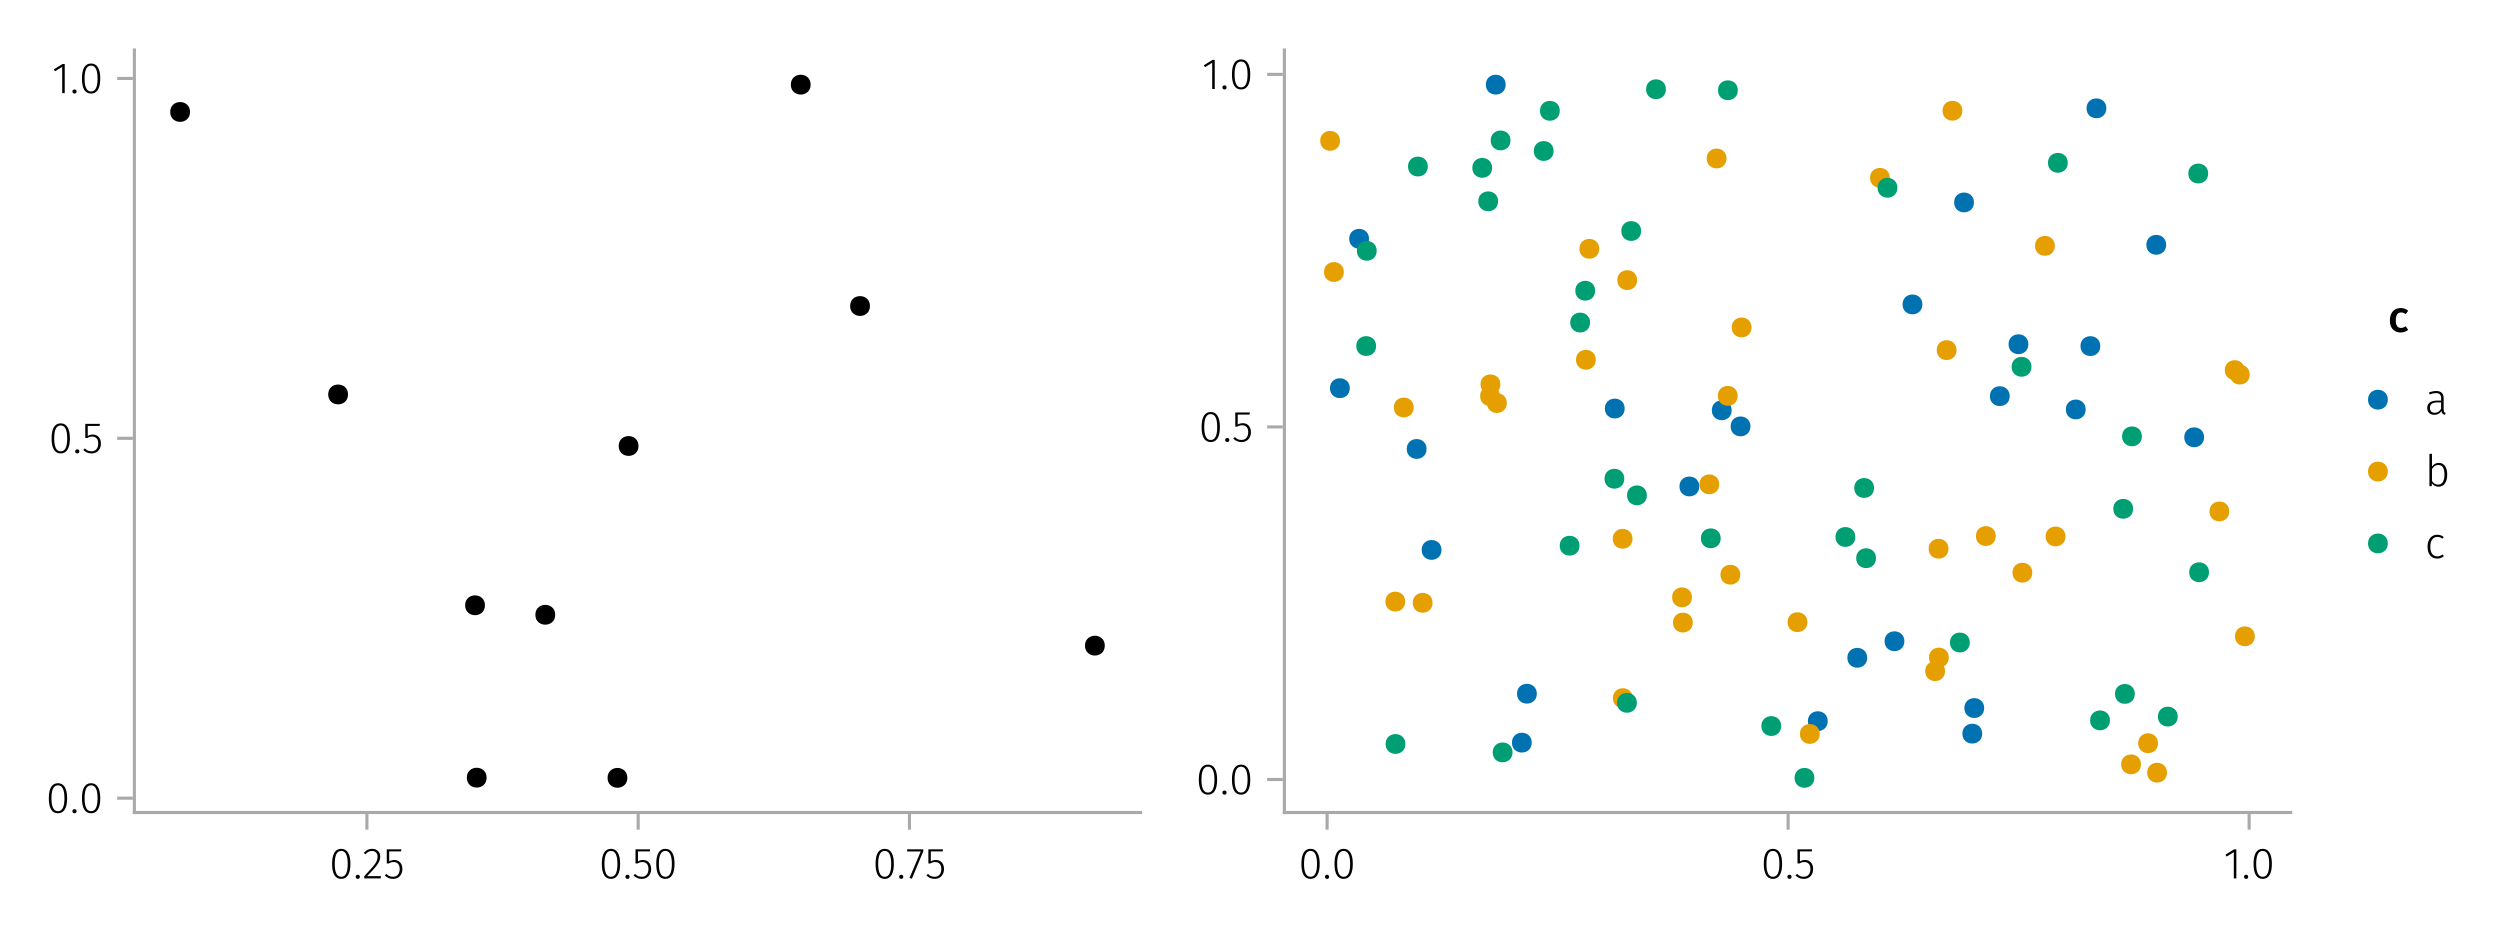 <?xml version="1.0" encoding="UTF-8"?>
<svg xmlns="http://www.w3.org/2000/svg" xmlns:xlink="http://www.w3.org/1999/xlink" width="800" height="300" viewBox="0 0 800 300">
<defs>
<g>
<g id="glyph-0-0-596a6dcf">
<path d="M 3.844 -9.469 C 4.812 -9.469 5.539 -9.055 6.031 -8.234 C 6.531 -7.422 6.781 -6.223 6.781 -4.641 C 6.781 -3.078 6.531 -1.883 6.031 -1.062 C 5.531 -0.25 4.801 0.156 3.844 0.156 C 2.883 0.156 2.156 -0.25 1.656 -1.062 C 1.164 -1.883 0.922 -3.082 0.922 -4.656 C 0.922 -6.238 1.164 -7.438 1.656 -8.25 C 2.156 -9.062 2.883 -9.469 3.844 -9.469 Z M 3.844 -8.797 C 2.457 -8.797 1.766 -7.414 1.766 -4.656 C 1.766 -1.895 2.457 -0.516 3.844 -0.516 C 4.531 -0.516 5.047 -0.848 5.391 -1.516 C 5.742 -2.191 5.922 -3.234 5.922 -4.641 C 5.922 -6.055 5.742 -7.102 5.391 -7.781 C 5.047 -8.457 4.531 -8.797 3.844 -8.797 Z M 3.844 -8.797 "/>
</g>
<g id="glyph-0-1-596a6dcf">
<path d="M 5.672 -8.641 L 1.891 -8.641 L 1.891 -5.453 C 2.398 -5.742 2.93 -5.891 3.484 -5.891 C 4.285 -5.891 4.922 -5.629 5.391 -5.109 C 5.867 -4.598 6.109 -3.895 6.109 -3 C 6.109 -2.395 5.984 -1.848 5.734 -1.359 C 5.484 -0.879 5.129 -0.504 4.672 -0.234 C 4.223 0.023 3.703 0.156 3.109 0.156 C 2.066 0.156 1.188 -0.219 0.469 -0.969 L 0.984 -1.453 C 1.273 -1.141 1.586 -0.906 1.922 -0.75 C 2.266 -0.602 2.66 -0.531 3.109 -0.531 C 3.773 -0.531 4.297 -0.75 4.672 -1.188 C 5.055 -1.633 5.25 -2.242 5.25 -3.016 C 5.25 -3.754 5.07 -4.305 4.719 -4.672 C 4.375 -5.047 3.898 -5.234 3.297 -5.234 C 3.004 -5.234 2.742 -5.195 2.516 -5.125 C 2.285 -5.062 2.031 -4.945 1.75 -4.781 L 1.109 -4.781 L 1.109 -9.312 L 5.797 -9.312 Z M 5.672 -8.641 "/>
</g>
<g id="glyph-1-0-596a6dcf">
<path d="M 1.438 -1.172 C 1.633 -1.172 1.797 -1.109 1.922 -0.984 C 2.047 -0.859 2.109 -0.703 2.109 -0.516 C 2.109 -0.316 2.047 -0.156 1.922 -0.031 C 1.797 0.094 1.633 0.156 1.438 0.156 C 1.25 0.156 1.086 0.094 0.953 -0.031 C 0.828 -0.164 0.766 -0.328 0.766 -0.516 C 0.766 -0.703 0.828 -0.859 0.953 -0.984 C 1.086 -1.109 1.25 -1.172 1.438 -1.172 Z M 1.438 -1.172 "/>
</g>
<g id="glyph-1-1-596a6dcf">
<path d="M 5.672 -8.641 L 1.891 -8.641 L 1.891 -5.453 C 2.398 -5.742 2.93 -5.891 3.484 -5.891 C 4.285 -5.891 4.922 -5.629 5.391 -5.109 C 5.867 -4.598 6.109 -3.895 6.109 -3 C 6.109 -2.395 5.984 -1.848 5.734 -1.359 C 5.484 -0.879 5.129 -0.504 4.672 -0.234 C 4.223 0.023 3.703 0.156 3.109 0.156 C 2.066 0.156 1.188 -0.219 0.469 -0.969 L 0.984 -1.453 C 1.273 -1.141 1.586 -0.906 1.922 -0.75 C 2.266 -0.602 2.66 -0.531 3.109 -0.531 C 3.773 -0.531 4.297 -0.75 4.672 -1.188 C 5.055 -1.633 5.25 -2.242 5.25 -3.016 C 5.25 -3.754 5.07 -4.305 4.719 -4.672 C 4.375 -5.047 3.898 -5.234 3.297 -5.234 C 3.004 -5.234 2.742 -5.195 2.516 -5.125 C 2.285 -5.062 2.031 -4.945 1.75 -4.781 L 1.109 -4.781 L 1.109 -9.312 L 5.797 -9.312 Z M 5.672 -8.641 "/>
</g>
<g id="glyph-2-0-596a6dcf">
<path d="M 3.156 -9.469 C 3.938 -9.469 4.555 -9.238 5.016 -8.781 C 5.484 -8.32 5.719 -7.734 5.719 -7.016 C 5.719 -6.41 5.586 -5.844 5.328 -5.312 C 5.078 -4.781 4.68 -4.195 4.141 -3.562 C 3.609 -2.926 2.742 -1.977 1.547 -0.719 L 5.969 -0.719 L 5.859 0 L 0.609 0 L 0.609 -0.688 C 1.879 -2.051 2.789 -3.062 3.344 -3.719 C 3.906 -4.375 4.301 -4.941 4.531 -5.422 C 4.758 -5.898 4.875 -6.414 4.875 -6.969 C 4.875 -7.52 4.711 -7.957 4.391 -8.281 C 4.066 -8.613 3.641 -8.781 3.109 -8.781 C 2.68 -8.781 2.301 -8.691 1.969 -8.516 C 1.633 -8.336 1.316 -8.07 1.016 -7.719 L 0.469 -8.141 C 0.832 -8.586 1.234 -8.922 1.672 -9.141 C 2.109 -9.359 2.602 -9.469 3.156 -9.469 Z M 3.156 -9.469 "/>
</g>
<g id="glyph-2-1-596a6dcf">
<path d="M 3.844 -9.469 C 4.812 -9.469 5.539 -9.055 6.031 -8.234 C 6.531 -7.422 6.781 -6.223 6.781 -4.641 C 6.781 -3.078 6.531 -1.883 6.031 -1.062 C 5.531 -0.25 4.801 0.156 3.844 0.156 C 2.883 0.156 2.156 -0.25 1.656 -1.062 C 1.164 -1.883 0.922 -3.082 0.922 -4.656 C 0.922 -6.238 1.164 -7.438 1.656 -8.25 C 2.156 -9.062 2.883 -9.469 3.844 -9.469 Z M 3.844 -8.797 C 2.457 -8.797 1.766 -7.414 1.766 -4.656 C 1.766 -1.895 2.457 -0.516 3.844 -0.516 C 4.531 -0.516 5.047 -0.848 5.391 -1.516 C 5.742 -2.191 5.922 -3.234 5.922 -4.641 C 5.922 -6.055 5.742 -7.102 5.391 -7.781 C 5.047 -8.457 4.531 -8.797 3.844 -8.797 Z M 3.844 -8.797 "/>
</g>
<g id="glyph-2-2-596a6dcf">
<path d="M 1.438 -1.172 C 1.633 -1.172 1.797 -1.109 1.922 -0.984 C 2.047 -0.859 2.109 -0.703 2.109 -0.516 C 2.109 -0.316 2.047 -0.156 1.922 -0.031 C 1.797 0.094 1.633 0.156 1.438 0.156 C 1.25 0.156 1.086 0.094 0.953 -0.031 C 0.828 -0.164 0.766 -0.328 0.766 -0.516 C 0.766 -0.703 0.828 -0.859 0.953 -0.984 C 1.086 -1.109 1.25 -1.172 1.438 -1.172 Z M 1.438 -1.172 "/>
</g>
<g id="glyph-3-0-596a6dcf">
<path d="M 3.844 -9.469 C 4.812 -9.469 5.539 -9.055 6.031 -8.234 C 6.531 -7.422 6.781 -6.223 6.781 -4.641 C 6.781 -3.078 6.531 -1.883 6.031 -1.062 C 5.531 -0.25 4.801 0.156 3.844 0.156 C 2.883 0.156 2.156 -0.25 1.656 -1.062 C 1.164 -1.883 0.922 -3.082 0.922 -4.656 C 0.922 -6.238 1.164 -7.438 1.656 -8.25 C 2.156 -9.062 2.883 -9.469 3.844 -9.469 Z M 3.844 -8.797 C 2.457 -8.797 1.766 -7.414 1.766 -4.656 C 1.766 -1.895 2.457 -0.516 3.844 -0.516 C 4.531 -0.516 5.047 -0.848 5.391 -1.516 C 5.742 -2.191 5.922 -3.234 5.922 -4.641 C 5.922 -6.055 5.742 -7.102 5.391 -7.781 C 5.047 -8.457 4.531 -8.797 3.844 -8.797 Z M 3.844 -8.797 "/>
</g>
<g id="glyph-3-1-596a6dcf">
<path d="M 5.672 -8.641 L 1.891 -8.641 L 1.891 -5.453 C 2.398 -5.742 2.93 -5.891 3.484 -5.891 C 4.285 -5.891 4.922 -5.629 5.391 -5.109 C 5.867 -4.598 6.109 -3.895 6.109 -3 C 6.109 -2.395 5.984 -1.848 5.734 -1.359 C 5.484 -0.879 5.129 -0.504 4.672 -0.234 C 4.223 0.023 3.703 0.156 3.109 0.156 C 2.066 0.156 1.188 -0.219 0.469 -0.969 L 0.984 -1.453 C 1.273 -1.141 1.586 -0.906 1.922 -0.75 C 2.266 -0.602 2.66 -0.531 3.109 -0.531 C 3.773 -0.531 4.297 -0.75 4.672 -1.188 C 5.055 -1.633 5.25 -2.242 5.25 -3.016 C 5.25 -3.754 5.07 -4.305 4.719 -4.672 C 4.375 -5.047 3.898 -5.234 3.297 -5.234 C 3.004 -5.234 2.742 -5.195 2.516 -5.125 C 2.285 -5.062 2.031 -4.945 1.75 -4.781 L 1.109 -4.781 L 1.109 -9.312 L 5.797 -9.312 Z M 5.672 -8.641 "/>
</g>
<g id="glyph-3-2-596a6dcf">
<path d="M 1.438 -1.172 C 1.633 -1.172 1.797 -1.109 1.922 -0.984 C 2.047 -0.859 2.109 -0.703 2.109 -0.516 C 2.109 -0.316 2.047 -0.156 1.922 -0.031 C 1.797 0.094 1.633 0.156 1.438 0.156 C 1.25 0.156 1.086 0.094 0.953 -0.031 C 0.828 -0.164 0.766 -0.328 0.766 -0.516 C 0.766 -0.703 0.828 -0.859 0.953 -0.984 C 1.086 -1.109 1.25 -1.172 1.438 -1.172 Z M 1.438 -1.172 "/>
</g>
<g id="glyph-3-3-596a6dcf">
<path d="M 4.094 -9.312 L 4.094 0 L 3.281 0 L 3.281 -8.406 L 0.984 -6.984 L 0.609 -7.594 L 3.391 -9.312 Z M 4.094 -9.312 "/>
</g>
<g id="glyph-3-4-596a6dcf">
<path d="M 6.031 -1.625 C 6.031 -1.238 6.078 -0.961 6.172 -0.797 C 6.273 -0.629 6.438 -0.504 6.656 -0.422 L 6.469 0.156 C 6.133 0.094 5.875 -0.031 5.688 -0.219 C 5.508 -0.406 5.391 -0.691 5.328 -1.078 C 4.828 -0.254 4.066 0.156 3.047 0.156 C 2.348 0.156 1.797 -0.039 1.391 -0.438 C 0.984 -0.832 0.781 -1.363 0.781 -2.031 C 0.781 -2.781 1.047 -3.359 1.578 -3.766 C 2.117 -4.18 2.867 -4.391 3.828 -4.391 L 5.219 -4.391 L 5.219 -5.109 C 5.219 -5.691 5.086 -6.117 4.828 -6.391 C 4.566 -6.66 4.133 -6.797 3.531 -6.797 C 2.969 -6.797 2.305 -6.656 1.547 -6.375 L 1.328 -6.984 C 2.148 -7.305 2.922 -7.469 3.641 -7.469 C 5.234 -7.469 6.031 -6.695 6.031 -5.156 Z M 3.188 -0.5 C 4.07 -0.5 4.75 -0.93 5.219 -1.797 L 5.219 -3.812 L 3.953 -3.812 C 3.203 -3.812 2.629 -3.664 2.234 -3.375 C 1.848 -3.082 1.656 -2.648 1.656 -2.078 C 1.656 -1.566 1.789 -1.176 2.062 -0.906 C 2.332 -0.633 2.707 -0.5 3.188 -0.5 Z M 3.188 -0.5 "/>
</g>
<g id="glyph-3-5-596a6dcf">
<path d="M 4.5 -7.469 C 5.344 -7.469 6 -7.141 6.469 -6.484 C 6.938 -5.836 7.172 -4.91 7.172 -3.703 C 7.172 -2.516 6.926 -1.57 6.438 -0.875 C 5.945 -0.188 5.258 0.156 4.375 0.156 C 3.938 0.156 3.535 0.055 3.172 -0.141 C 2.816 -0.336 2.52 -0.598 2.281 -0.922 L 2.203 0 L 1.484 0 L 1.484 -10.297 L 2.297 -10.406 L 2.297 -6.297 C 2.867 -7.078 3.602 -7.469 4.5 -7.469 Z M 4.234 -0.516 C 4.891 -0.516 5.395 -0.781 5.75 -1.312 C 6.113 -1.852 6.297 -2.648 6.297 -3.703 C 6.297 -5.766 5.641 -6.797 4.328 -6.797 C 3.891 -6.797 3.508 -6.688 3.188 -6.469 C 2.875 -6.25 2.578 -5.941 2.297 -5.547 L 2.297 -1.688 C 2.523 -1.32 2.801 -1.035 3.125 -0.828 C 3.457 -0.617 3.828 -0.516 4.234 -0.516 Z M 4.234 -0.516 "/>
</g>
<g id="glyph-3-6-596a6dcf">
<path d="M 3.984 -7.469 C 4.41 -7.469 4.785 -7.41 5.109 -7.297 C 5.43 -7.18 5.75 -6.992 6.062 -6.734 L 5.656 -6.203 C 5.414 -6.398 5.164 -6.547 4.906 -6.641 C 4.645 -6.734 4.352 -6.781 4.031 -6.781 C 3.344 -6.781 2.789 -6.508 2.375 -5.969 C 1.969 -5.438 1.766 -4.656 1.766 -3.625 C 1.766 -2.602 1.969 -1.836 2.375 -1.328 C 2.781 -0.816 3.328 -0.562 4.016 -0.562 C 4.348 -0.562 4.645 -0.613 4.906 -0.719 C 5.176 -0.82 5.445 -0.973 5.719 -1.172 L 6.109 -0.625 C 5.492 -0.102 4.789 0.156 4 0.156 C 3.375 0.156 2.828 0.008 2.359 -0.281 C 1.898 -0.582 1.539 -1.016 1.281 -1.578 C 1.02 -2.148 0.891 -2.828 0.891 -3.609 C 0.891 -4.391 1.02 -5.07 1.281 -5.656 C 1.539 -6.238 1.898 -6.688 2.359 -7 C 2.828 -7.312 3.367 -7.469 3.984 -7.469 Z M 3.984 -7.469 "/>
</g>
<g id="glyph-4-0-596a6dcf">
<path d="M 1.438 -1.172 C 1.633 -1.172 1.797 -1.109 1.922 -0.984 C 2.047 -0.859 2.109 -0.703 2.109 -0.516 C 2.109 -0.316 2.047 -0.156 1.922 -0.031 C 1.797 0.094 1.633 0.156 1.438 0.156 C 1.25 0.156 1.086 0.094 0.953 -0.031 C 0.828 -0.164 0.766 -0.328 0.766 -0.516 C 0.766 -0.703 0.828 -0.859 0.953 -0.984 C 1.086 -1.109 1.25 -1.172 1.438 -1.172 Z M 1.438 -1.172 "/>
</g>
<g id="glyph-4-1-596a6dcf">
<path d="M 3.844 -9.469 C 4.812 -9.469 5.539 -9.055 6.031 -8.234 C 6.531 -7.422 6.781 -6.223 6.781 -4.641 C 6.781 -3.078 6.531 -1.883 6.031 -1.062 C 5.531 -0.25 4.801 0.156 3.844 0.156 C 2.883 0.156 2.156 -0.25 1.656 -1.062 C 1.164 -1.883 0.922 -3.082 0.922 -4.656 C 0.922 -6.238 1.164 -7.438 1.656 -8.25 C 2.156 -9.062 2.883 -9.469 3.844 -9.469 Z M 3.844 -8.797 C 2.457 -8.797 1.766 -7.414 1.766 -4.656 C 1.766 -1.895 2.457 -0.516 3.844 -0.516 C 4.531 -0.516 5.047 -0.848 5.391 -1.516 C 5.742 -2.191 5.922 -3.234 5.922 -4.641 C 5.922 -6.055 5.742 -7.102 5.391 -7.781 C 5.047 -8.457 4.531 -8.797 3.844 -8.797 Z M 3.844 -8.797 "/>
</g>
<g id="glyph-4-2-596a6dcf">
<path d="M 5.672 -8.641 L 1.891 -8.641 L 1.891 -5.453 C 2.398 -5.742 2.93 -5.891 3.484 -5.891 C 4.285 -5.891 4.922 -5.629 5.391 -5.109 C 5.867 -4.598 6.109 -3.895 6.109 -3 C 6.109 -2.395 5.984 -1.848 5.734 -1.359 C 5.484 -0.879 5.129 -0.504 4.672 -0.234 C 4.223 0.023 3.703 0.156 3.109 0.156 C 2.066 0.156 1.188 -0.219 0.469 -0.969 L 0.984 -1.453 C 1.273 -1.141 1.586 -0.906 1.922 -0.75 C 2.266 -0.602 2.66 -0.531 3.109 -0.531 C 3.773 -0.531 4.297 -0.75 4.672 -1.188 C 5.055 -1.633 5.25 -2.242 5.25 -3.016 C 5.25 -3.754 5.07 -4.305 4.719 -4.672 C 4.375 -5.047 3.898 -5.234 3.297 -5.234 C 3.004 -5.234 2.742 -5.195 2.516 -5.125 C 2.285 -5.062 2.031 -4.945 1.75 -4.781 L 1.109 -4.781 L 1.109 -9.312 L 5.797 -9.312 Z M 5.672 -8.641 "/>
</g>
<g id="glyph-5-0-596a6dcf">
<path d="M 5.609 -9.312 L 5.609 -8.688 L 1.953 0.109 L 1.188 -0.141 L 4.781 -8.625 L 0.422 -8.625 L 0.422 -9.312 Z M 5.609 -9.312 "/>
</g>
<g id="glyph-5-1-596a6dcf">
<path d="M 3.844 -9.469 C 4.812 -9.469 5.539 -9.055 6.031 -8.234 C 6.531 -7.422 6.781 -6.223 6.781 -4.641 C 6.781 -3.078 6.531 -1.883 6.031 -1.062 C 5.531 -0.25 4.801 0.156 3.844 0.156 C 2.883 0.156 2.156 -0.25 1.656 -1.062 C 1.164 -1.883 0.922 -3.082 0.922 -4.656 C 0.922 -6.238 1.164 -7.438 1.656 -8.25 C 2.156 -9.062 2.883 -9.469 3.844 -9.469 Z M 3.844 -8.797 C 2.457 -8.797 1.766 -7.414 1.766 -4.656 C 1.766 -1.895 2.457 -0.516 3.844 -0.516 C 4.531 -0.516 5.047 -0.848 5.391 -1.516 C 5.742 -2.191 5.922 -3.234 5.922 -4.641 C 5.922 -6.055 5.742 -7.102 5.391 -7.781 C 5.047 -8.457 4.531 -8.797 3.844 -8.797 Z M 3.844 -8.797 "/>
</g>
<g id="glyph-5-2-596a6dcf">
<path d="M 1.438 -1.172 C 1.633 -1.172 1.797 -1.109 1.922 -0.984 C 2.047 -0.859 2.109 -0.703 2.109 -0.516 C 2.109 -0.316 2.047 -0.156 1.922 -0.031 C 1.797 0.094 1.633 0.156 1.438 0.156 C 1.25 0.156 1.086 0.094 0.953 -0.031 C 0.828 -0.164 0.766 -0.328 0.766 -0.516 C 0.766 -0.703 0.828 -0.859 0.953 -0.984 C 1.086 -1.109 1.25 -1.172 1.438 -1.172 Z M 1.438 -1.172 "/>
</g>
<g id="glyph-6-0-596a6dcf">
<path d="M 3.844 -9.469 C 4.812 -9.469 5.539 -9.055 6.031 -8.234 C 6.531 -7.422 6.781 -6.223 6.781 -4.641 C 6.781 -3.078 6.531 -1.883 6.031 -1.062 C 5.531 -0.25 4.801 0.156 3.844 0.156 C 2.883 0.156 2.156 -0.25 1.656 -1.062 C 1.164 -1.883 0.922 -3.082 0.922 -4.656 C 0.922 -6.238 1.164 -7.438 1.656 -8.25 C 2.156 -9.062 2.883 -9.469 3.844 -9.469 Z M 3.844 -8.797 C 2.457 -8.797 1.766 -7.414 1.766 -4.656 C 1.766 -1.895 2.457 -0.516 3.844 -0.516 C 4.531 -0.516 5.047 -0.848 5.391 -1.516 C 5.742 -2.191 5.922 -3.234 5.922 -4.641 C 5.922 -6.055 5.742 -7.102 5.391 -7.781 C 5.047 -8.457 4.531 -8.797 3.844 -8.797 Z M 3.844 -8.797 "/>
</g>
<g id="glyph-7-0-596a6dcf">
<path d="M 1.438 -1.172 C 1.633 -1.172 1.797 -1.109 1.922 -0.984 C 2.047 -0.859 2.109 -0.703 2.109 -0.516 C 2.109 -0.316 2.047 -0.156 1.922 -0.031 C 1.797 0.094 1.633 0.156 1.438 0.156 C 1.25 0.156 1.086 0.094 0.953 -0.031 C 0.828 -0.164 0.766 -0.328 0.766 -0.516 C 0.766 -0.703 0.828 -0.859 0.953 -0.984 C 1.086 -1.109 1.25 -1.172 1.438 -1.172 Z M 1.438 -1.172 "/>
</g>
<g id="glyph-7-1-596a6dcf">
<path d="M 3.844 -9.469 C 4.812 -9.469 5.539 -9.055 6.031 -8.234 C 6.531 -7.422 6.781 -6.223 6.781 -4.641 C 6.781 -3.078 6.531 -1.883 6.031 -1.062 C 5.531 -0.25 4.801 0.156 3.844 0.156 C 2.883 0.156 2.156 -0.25 1.656 -1.062 C 1.164 -1.883 0.922 -3.082 0.922 -4.656 C 0.922 -6.238 1.164 -7.438 1.656 -8.25 C 2.156 -9.062 2.883 -9.469 3.844 -9.469 Z M 3.844 -8.797 C 2.457 -8.797 1.766 -7.414 1.766 -4.656 C 1.766 -1.895 2.457 -0.516 3.844 -0.516 C 4.531 -0.516 5.047 -0.848 5.391 -1.516 C 5.742 -2.191 5.922 -3.234 5.922 -4.641 C 5.922 -6.055 5.742 -7.102 5.391 -7.781 C 5.047 -8.457 4.531 -8.797 3.844 -8.797 Z M 3.844 -8.797 "/>
</g>
<g id="glyph-8-0-596a6dcf">
<path d="M 1.438 -1.172 C 1.633 -1.172 1.797 -1.109 1.922 -0.984 C 2.047 -0.859 2.109 -0.703 2.109 -0.516 C 2.109 -0.316 2.047 -0.156 1.922 -0.031 C 1.797 0.094 1.633 0.156 1.438 0.156 C 1.25 0.156 1.086 0.094 0.953 -0.031 C 0.828 -0.164 0.766 -0.328 0.766 -0.516 C 0.766 -0.703 0.828 -0.859 0.953 -0.984 C 1.086 -1.109 1.25 -1.172 1.438 -1.172 Z M 1.438 -1.172 "/>
</g>
<g id="glyph-9-0-596a6dcf">
<path d="M 5.672 -8.641 L 1.891 -8.641 L 1.891 -5.453 C 2.398 -5.742 2.93 -5.891 3.484 -5.891 C 4.285 -5.891 4.922 -5.629 5.391 -5.109 C 5.867 -4.598 6.109 -3.895 6.109 -3 C 6.109 -2.395 5.984 -1.848 5.734 -1.359 C 5.484 -0.879 5.129 -0.504 4.672 -0.234 C 4.223 0.023 3.703 0.156 3.109 0.156 C 2.066 0.156 1.188 -0.219 0.469 -0.969 L 0.984 -1.453 C 1.273 -1.141 1.586 -0.906 1.922 -0.75 C 2.266 -0.602 2.66 -0.531 3.109 -0.531 C 3.773 -0.531 4.297 -0.75 4.672 -1.188 C 5.055 -1.633 5.25 -2.242 5.25 -3.016 C 5.25 -3.754 5.07 -4.305 4.719 -4.672 C 4.375 -5.047 3.898 -5.234 3.297 -5.234 C 3.004 -5.234 2.742 -5.195 2.516 -5.125 C 2.285 -5.062 2.031 -4.945 1.75 -4.781 L 1.109 -4.781 L 1.109 -9.312 L 5.797 -9.312 Z M 5.672 -8.641 "/>
</g>
<g id="glyph-10-0-596a6dcf">
<path d="M 4.094 -9.312 L 4.094 0 L 3.281 0 L 3.281 -8.406 L 0.984 -6.984 L 0.609 -7.594 L 3.391 -9.312 Z M 4.094 -9.312 "/>
</g>
<g id="glyph-10-1-596a6dcf">
<path d="M 1.438 -1.172 C 1.633 -1.172 1.797 -1.109 1.922 -0.984 C 2.047 -0.859 2.109 -0.703 2.109 -0.516 C 2.109 -0.316 2.047 -0.156 1.922 -0.031 C 1.797 0.094 1.633 0.156 1.438 0.156 C 1.25 0.156 1.086 0.094 0.953 -0.031 C 0.828 -0.164 0.766 -0.328 0.766 -0.516 C 0.766 -0.703 0.828 -0.859 0.953 -0.984 C 1.086 -1.109 1.25 -1.172 1.438 -1.172 Z M 1.438 -1.172 "/>
</g>
<g id="glyph-11-0-596a6dcf">
<path d="M 3.844 -9.469 C 4.812 -9.469 5.539 -9.055 6.031 -8.234 C 6.531 -7.422 6.781 -6.223 6.781 -4.641 C 6.781 -3.078 6.531 -1.883 6.031 -1.062 C 5.531 -0.25 4.801 0.156 3.844 0.156 C 2.883 0.156 2.156 -0.25 1.656 -1.062 C 1.164 -1.883 0.922 -3.082 0.922 -4.656 C 0.922 -6.238 1.164 -7.438 1.656 -8.25 C 2.156 -9.062 2.883 -9.469 3.844 -9.469 Z M 3.844 -8.797 C 2.457 -8.797 1.766 -7.414 1.766 -4.656 C 1.766 -1.895 2.457 -0.516 3.844 -0.516 C 4.531 -0.516 5.047 -0.848 5.391 -1.516 C 5.742 -2.191 5.922 -3.234 5.922 -4.641 C 5.922 -6.055 5.742 -7.102 5.391 -7.781 C 5.047 -8.457 4.531 -8.797 3.844 -8.797 Z M 3.844 -8.797 "/>
</g>
<g id="glyph-12-0-596a6dcf">
<path d="M 3.844 -9.469 C 4.812 -9.469 5.539 -9.055 6.031 -8.234 C 6.531 -7.422 6.781 -6.223 6.781 -4.641 C 6.781 -3.078 6.531 -1.883 6.031 -1.062 C 5.531 -0.25 4.801 0.156 3.844 0.156 C 2.883 0.156 2.156 -0.25 1.656 -1.062 C 1.164 -1.883 0.922 -3.082 0.922 -4.656 C 0.922 -6.238 1.164 -7.438 1.656 -8.25 C 2.156 -9.062 2.883 -9.469 3.844 -9.469 Z M 3.844 -8.797 C 2.457 -8.797 1.766 -7.414 1.766 -4.656 C 1.766 -1.895 2.457 -0.516 3.844 -0.516 C 4.531 -0.516 5.047 -0.848 5.391 -1.516 C 5.742 -2.191 5.922 -3.234 5.922 -4.641 C 5.922 -6.055 5.742 -7.102 5.391 -7.781 C 5.047 -8.457 4.531 -8.797 3.844 -8.797 Z M 3.844 -8.797 "/>
</g>
<g id="glyph-12-1-596a6dcf">
<path d="M 1.438 -1.172 C 1.633 -1.172 1.797 -1.109 1.922 -0.984 C 2.047 -0.859 2.109 -0.703 2.109 -0.516 C 2.109 -0.316 2.047 -0.156 1.922 -0.031 C 1.797 0.094 1.633 0.156 1.438 0.156 C 1.25 0.156 1.086 0.094 0.953 -0.031 C 0.828 -0.164 0.766 -0.328 0.766 -0.516 C 0.766 -0.703 0.828 -0.859 0.953 -0.984 C 1.086 -1.109 1.25 -1.172 1.438 -1.172 Z M 1.438 -1.172 "/>
</g>
<g id="glyph-13-0-596a6dcf">
<path d="M 3.844 -9.469 C 4.812 -9.469 5.539 -9.055 6.031 -8.234 C 6.531 -7.422 6.781 -6.223 6.781 -4.641 C 6.781 -3.078 6.531 -1.883 6.031 -1.062 C 5.531 -0.25 4.801 0.156 3.844 0.156 C 2.883 0.156 2.156 -0.25 1.656 -1.062 C 1.164 -1.883 0.922 -3.082 0.922 -4.656 C 0.922 -6.238 1.164 -7.438 1.656 -8.25 C 2.156 -9.062 2.883 -9.469 3.844 -9.469 Z M 3.844 -8.797 C 2.457 -8.797 1.766 -7.414 1.766 -4.656 C 1.766 -1.895 2.457 -0.516 3.844 -0.516 C 4.531 -0.516 5.047 -0.848 5.391 -1.516 C 5.742 -2.191 5.922 -3.234 5.922 -4.641 C 5.922 -6.055 5.742 -7.102 5.391 -7.781 C 5.047 -8.457 4.531 -8.797 3.844 -8.797 Z M 3.844 -8.797 "/>
</g>
<g id="glyph-14-0-596a6dcf">
<path d="M 4.094 -9.312 L 4.094 0 L 3.281 0 L 3.281 -8.406 L 0.984 -6.984 L 0.609 -7.594 L 3.391 -9.312 Z M 4.094 -9.312 "/>
</g>
<g id="glyph-14-1-596a6dcf">
<path d="M 1.438 -1.172 C 1.633 -1.172 1.797 -1.109 1.922 -0.984 C 2.047 -0.859 2.109 -0.703 2.109 -0.516 C 2.109 -0.316 2.047 -0.156 1.922 -0.031 C 1.797 0.094 1.633 0.156 1.438 0.156 C 1.25 0.156 1.086 0.094 0.953 -0.031 C 0.828 -0.164 0.766 -0.328 0.766 -0.516 C 0.766 -0.703 0.828 -0.859 0.953 -0.984 C 1.086 -1.109 1.25 -1.172 1.438 -1.172 Z M 1.438 -1.172 "/>
</g>
<g id="glyph-15-0-596a6dcf">
<path d="M 3.844 -9.469 C 4.812 -9.469 5.539 -9.055 6.031 -8.234 C 6.531 -7.422 6.781 -6.223 6.781 -4.641 C 6.781 -3.078 6.531 -1.883 6.031 -1.062 C 5.531 -0.25 4.801 0.156 3.844 0.156 C 2.883 0.156 2.156 -0.25 1.656 -1.062 C 1.164 -1.883 0.922 -3.082 0.922 -4.656 C 0.922 -6.238 1.164 -7.438 1.656 -8.25 C 2.156 -9.062 2.883 -9.469 3.844 -9.469 Z M 3.844 -8.797 C 2.457 -8.797 1.766 -7.414 1.766 -4.656 C 1.766 -1.895 2.457 -0.516 3.844 -0.516 C 4.531 -0.516 5.047 -0.848 5.391 -1.516 C 5.742 -2.191 5.922 -3.234 5.922 -4.641 C 5.922 -6.055 5.742 -7.102 5.391 -7.781 C 5.047 -8.457 4.531 -8.797 3.844 -8.797 Z M 3.844 -8.797 "/>
</g>
<g id="glyph-16-0-596a6dcf">
<path d="M 4.062 -7.609 C 4.539 -7.609 4.973 -7.539 5.359 -7.406 C 5.754 -7.27 6.125 -7.051 6.469 -6.75 L 5.672 -5.672 C 5.422 -5.859 5.176 -5.992 4.938 -6.078 C 4.707 -6.16 4.453 -6.203 4.172 -6.203 C 3.055 -6.203 2.5 -5.359 2.5 -3.672 C 2.5 -2.805 2.645 -2.188 2.938 -1.812 C 3.227 -1.438 3.641 -1.25 4.172 -1.25 C 4.43 -1.25 4.672 -1.289 4.891 -1.375 C 5.109 -1.457 5.367 -1.594 5.672 -1.781 L 6.469 -0.641 C 5.77 -0.078 4.973 0.203 4.078 0.203 C 3.367 0.203 2.75 0.047 2.219 -0.266 C 1.695 -0.578 1.297 -1.02 1.016 -1.594 C 0.742 -2.176 0.609 -2.859 0.609 -3.641 C 0.609 -4.422 0.742 -5.113 1.016 -5.719 C 1.297 -6.32 1.695 -6.785 2.219 -7.109 C 2.75 -7.441 3.363 -7.609 4.062 -7.609 Z M 4.062 -7.609 "/>
</g>
</g>
</defs>
<rect x="-80" y="-30" width="960" height="360" fill="rgb(100%, 100%, 100%)" fill-opacity="1"/>
<path fill-rule="nonzero" fill="rgb(100%, 100%, 100%)" fill-opacity="1" d="M 43 260 L 365 260 L 365 16 L 43 16 Z M 43 260 "/>
<path fill-rule="nonzero" fill="rgb(100%, 100%, 100%)" fill-opacity="1" d="M 411 260 L 733 260 L 733 16 L 411 16 Z M 411 260 "/>
<g fill="rgb(0%, 0%, 0%)" fill-opacity="1">
<use xlink:href="#glyph-0-0-596a6dcf" x="105.349" y="281.09"/>
</g>
<g fill="rgb(0%, 0%, 0%)" fill-opacity="1">
<use xlink:href="#glyph-1-0-596a6dcf" x="113.049" y="281.09"/>
</g>
<g fill="rgb(0%, 0%, 0%)" fill-opacity="1">
<use xlink:href="#glyph-2-0-596a6dcf" x="115.947" y="281.09"/>
</g>
<g fill="rgb(0%, 0%, 0%)" fill-opacity="1">
<use xlink:href="#glyph-1-1-596a6dcf" x="122.653" y="281.09"/>
</g>
<g fill="rgb(0%, 0%, 0%)" fill-opacity="1">
<use xlink:href="#glyph-2-1-596a6dcf" x="191.658" y="281.09"/>
</g>
<g fill="rgb(0%, 0%, 0%)" fill-opacity="1">
<use xlink:href="#glyph-2-2-596a6dcf" x="199.358" y="281.09"/>
</g>
<g fill="rgb(0%, 0%, 0%)" fill-opacity="1">
<use xlink:href="#glyph-0-1-596a6dcf" x="202.256" y="281.09"/>
</g>
<g fill="rgb(0%, 0%, 0%)" fill-opacity="1">
<use xlink:href="#glyph-0-0-596a6dcf" x="209.074" y="281.09"/>
</g>
<g fill="rgb(0%, 0%, 0%)" fill-opacity="1">
<use xlink:href="#glyph-3-0-596a6dcf" x="279.254" y="281.09"/>
</g>
<g fill="rgb(0%, 0%, 0%)" fill-opacity="1">
<use xlink:href="#glyph-4-0-596a6dcf" x="286.954" y="281.09"/>
</g>
<g fill="rgb(0%, 0%, 0%)" fill-opacity="1">
<use xlink:href="#glyph-5-0-596a6dcf" x="289.852" y="281.09"/>
</g>
<g fill="rgb(0%, 0%, 0%)" fill-opacity="1">
<use xlink:href="#glyph-3-1-596a6dcf" x="295.97" y="281.09"/>
</g>
<g fill="rgb(0%, 0%, 0%)" fill-opacity="1">
<use xlink:href="#glyph-6-0-596a6dcf" x="14.702" y="260.095"/>
</g>
<g fill="rgb(0%, 0%, 0%)" fill-opacity="1">
<use xlink:href="#glyph-7-0-596a6dcf" x="22.402" y="260.095"/>
</g>
<g fill="rgb(0%, 0%, 0%)" fill-opacity="1">
<use xlink:href="#glyph-0-0-596a6dcf" x="25.3" y="260.095"/>
</g>
<g fill="rgb(0%, 0%, 0%)" fill-opacity="1">
<use xlink:href="#glyph-7-1-596a6dcf" x="15.584" y="144.943"/>
</g>
<g fill="rgb(0%, 0%, 0%)" fill-opacity="1">
<use xlink:href="#glyph-8-0-596a6dcf" x="23.284" y="144.943"/>
</g>
<g fill="rgb(0%, 0%, 0%)" fill-opacity="1">
<use xlink:href="#glyph-9-0-596a6dcf" x="26.182" y="144.943"/>
</g>
<g fill="rgb(0%, 0%, 0%)" fill-opacity="1">
<use xlink:href="#glyph-10-0-596a6dcf" x="16.62" y="29.792"/>
</g>
<g fill="rgb(0%, 0%, 0%)" fill-opacity="1">
<use xlink:href="#glyph-10-1-596a6dcf" x="22.402" y="29.792"/>
</g>
<g fill="rgb(0%, 0%, 0%)" fill-opacity="1">
<use xlink:href="#glyph-11-0-596a6dcf" x="25.3" y="29.792"/>
</g>
<path fill-rule="nonzero" fill="rgb(0%, 0%, 0%)" fill-opacity="1" d="M 353.535 206.605 C 353.535 202.375 347.191 202.375 347.191 206.605 C 347.191 210.836 353.535 210.836 353.535 206.605 Z M 353.535 206.605 "/>
<path fill-rule="nonzero" fill="rgb(0%, 0%, 0%)" fill-opacity="1" d="M 278.387 97.926 C 278.387 93.695 272.043 93.695 272.043 97.926 C 272.043 102.156 278.387 102.156 278.387 97.926 Z M 278.387 97.926 "/>
<path fill-rule="nonzero" fill="rgb(0%, 0%, 0%)" fill-opacity="1" d="M 111.367 126.223 C 111.367 121.992 105.023 121.992 105.023 126.223 C 105.023 130.453 111.367 130.453 111.367 126.223 Z M 111.367 126.223 "/>
<path fill-rule="nonzero" fill="rgb(0%, 0%, 0%)" fill-opacity="1" d="M 155.723 248.852 C 155.723 244.621 149.379 244.621 149.379 248.852 C 149.379 253.082 155.723 253.082 155.723 248.852 Z M 155.723 248.852 "/>
<path fill-rule="nonzero" fill="rgb(0%, 0%, 0%)" fill-opacity="1" d="M 259.406 27.09 C 259.406 22.859 253.062 22.859 253.062 27.09 C 253.062 31.32 259.406 31.32 259.406 27.09 Z M 259.406 27.09 "/>
<path fill-rule="nonzero" fill="rgb(0%, 0%, 0%)" fill-opacity="1" d="M 155.184 193.691 C 155.184 189.461 148.84 189.461 148.84 193.691 C 148.84 197.922 155.184 197.922 155.184 193.691 Z M 155.184 193.691 "/>
<path fill-rule="nonzero" fill="rgb(0%, 0%, 0%)" fill-opacity="1" d="M 177.664 196.727 C 177.664 192.496 171.316 192.496 171.316 196.727 C 171.316 200.957 177.664 200.957 177.664 196.727 Z M 177.664 196.727 "/>
<path fill-rule="nonzero" fill="rgb(0%, 0%, 0%)" fill-opacity="1" d="M 60.809 35.824 C 60.809 31.594 54.465 31.594 54.465 35.824 C 54.465 40.055 60.809 40.055 60.809 35.824 Z M 60.809 35.824 "/>
<path fill-rule="nonzero" fill="rgb(0%, 0%, 0%)" fill-opacity="1" d="M 204.324 142.715 C 204.324 138.488 197.977 138.488 197.977 142.715 C 197.977 146.945 204.324 146.945 204.324 142.715 Z M 204.324 142.715 "/>
<path fill-rule="nonzero" fill="rgb(0%, 0%, 0%)" fill-opacity="1" d="M 200.758 248.91 C 200.758 244.68 194.414 244.68 194.414 248.91 C 194.414 253.141 200.758 253.141 200.758 248.91 Z M 200.758 248.91 "/>
<g fill="rgb(0%, 0%, 0%)" fill-opacity="1">
<use xlink:href="#glyph-5-1-596a6dcf" x="415.522" y="281.09"/>
</g>
<g fill="rgb(0%, 0%, 0%)" fill-opacity="1">
<use xlink:href="#glyph-5-2-596a6dcf" x="423.222" y="281.09"/>
</g>
<g fill="rgb(0%, 0%, 0%)" fill-opacity="1">
<use xlink:href="#glyph-5-1-596a6dcf" x="426.12" y="281.09"/>
</g>
<g fill="rgb(0%, 0%, 0%)" fill-opacity="1">
<use xlink:href="#glyph-3-0-596a6dcf" x="563.491" y="281.09"/>
</g>
<g fill="rgb(0%, 0%, 0%)" fill-opacity="1">
<use xlink:href="#glyph-3-2-596a6dcf" x="571.191" y="281.09"/>
</g>
<g fill="rgb(0%, 0%, 0%)" fill-opacity="1">
<use xlink:href="#glyph-3-1-596a6dcf" x="574.089" y="281.09"/>
</g>
<g fill="rgb(0%, 0%, 0%)" fill-opacity="1">
<use xlink:href="#glyph-3-3-596a6dcf" x="711.536" y="281.09"/>
</g>
<g fill="rgb(0%, 0%, 0%)" fill-opacity="1">
<use xlink:href="#glyph-3-2-596a6dcf" x="717.318" y="281.09"/>
</g>
<g fill="rgb(0%, 0%, 0%)" fill-opacity="1">
<use xlink:href="#glyph-3-0-596a6dcf" x="720.216" y="281.09"/>
</g>
<g fill="rgb(0%, 0%, 0%)" fill-opacity="1">
<use xlink:href="#glyph-12-0-596a6dcf" x="382.702" y="254.14"/>
</g>
<g fill="rgb(0%, 0%, 0%)" fill-opacity="1">
<use xlink:href="#glyph-12-1-596a6dcf" x="390.402" y="254.14"/>
</g>
<g fill="rgb(0%, 0%, 0%)" fill-opacity="1">
<use xlink:href="#glyph-13-0-596a6dcf" x="393.3" y="254.14"/>
</g>
<g fill="rgb(0%, 0%, 0%)" fill-opacity="1">
<use xlink:href="#glyph-4-1-596a6dcf" x="383.584" y="141.309"/>
</g>
<g fill="rgb(0%, 0%, 0%)" fill-opacity="1">
<use xlink:href="#glyph-4-0-596a6dcf" x="391.284" y="141.309"/>
</g>
<g fill="rgb(0%, 0%, 0%)" fill-opacity="1">
<use xlink:href="#glyph-4-2-596a6dcf" x="394.182" y="141.309"/>
</g>
<g fill="rgb(0%, 0%, 0%)" fill-opacity="1">
<use xlink:href="#glyph-14-0-596a6dcf" x="384.62" y="28.478"/>
</g>
<g fill="rgb(0%, 0%, 0%)" fill-opacity="1">
<use xlink:href="#glyph-14-1-596a6dcf" x="390.402" y="28.478"/>
</g>
<g fill="rgb(0%, 0%, 0%)" fill-opacity="1">
<use xlink:href="#glyph-15-0-596a6dcf" x="393.3" y="28.478"/>
</g>
<path fill-rule="nonzero" fill="rgb(0%, 44.706%, 69.804%)" fill-opacity="1" d="M 490.16 237.645 C 490.16 233.414 483.816 233.414 483.816 237.645 C 483.816 241.875 490.16 241.875 490.16 237.645 Z M 490.16 237.645 "/>
<path fill-rule="nonzero" fill="rgb(0%, 44.706%, 69.804%)" fill-opacity="1" d="M 543.766 155.668 C 543.766 151.441 537.422 151.441 537.422 155.668 C 537.422 159.898 543.766 159.898 543.766 155.668 Z M 543.766 155.668 "/>
<path fill-rule="nonzero" fill="rgb(0%, 44.706%, 69.804%)" fill-opacity="1" d="M 634.938 226.578 C 634.938 222.348 628.59 222.348 628.59 226.578 C 628.59 230.809 634.938 230.809 634.938 226.578 Z M 634.938 226.578 "/>
<path fill-rule="nonzero" fill="rgb(0%, 44.706%, 69.804%)" fill-opacity="1" d="M 461.281 175.98 C 461.281 171.75 454.938 171.75 454.938 175.98 C 454.938 180.211 461.281 180.211 461.281 175.98 Z M 461.281 175.98 "/>
<path fill-rule="nonzero" fill="rgb(0%, 44.706%, 69.804%)" fill-opacity="1" d="M 554.133 131.289 C 554.133 127.059 547.785 127.059 547.785 131.289 C 547.785 135.516 554.133 135.516 554.133 131.289 Z M 554.133 131.289 "/>
<path fill-rule="nonzero" fill="rgb(0%, 44.706%, 69.804%)" fill-opacity="1" d="M 615.16 97.41 C 615.16 93.18 608.812 93.18 608.812 97.41 C 608.812 101.641 615.16 101.641 615.16 97.41 Z M 615.16 97.41 "/>
<path fill-rule="nonzero" fill="rgb(0%, 44.706%, 69.804%)" fill-opacity="1" d="M 519.898 130.73 C 519.898 126.5 513.555 126.5 513.555 130.73 C 513.555 134.961 519.898 134.961 519.898 130.73 Z M 519.898 130.73 "/>
<path fill-rule="nonzero" fill="rgb(0%, 44.706%, 69.804%)" fill-opacity="1" d="M 634.305 234.766 C 634.305 230.539 627.957 230.539 627.957 234.766 C 627.957 238.996 634.305 238.996 634.305 234.766 Z M 634.305 234.766 "/>
<path fill-rule="nonzero" fill="rgb(0%, 44.706%, 69.804%)" fill-opacity="1" d="M 674.031 34.664 C 674.031 30.434 667.688 30.434 667.688 34.664 C 667.688 38.895 674.031 38.895 674.031 34.664 Z M 674.031 34.664 "/>
<path fill-rule="nonzero" fill="rgb(0%, 44.706%, 69.804%)" fill-opacity="1" d="M 609.402 205.195 C 609.402 200.965 603.059 200.965 603.059 205.195 C 603.059 209.426 609.402 209.426 609.402 205.195 Z M 609.402 205.195 "/>
<path fill-rule="nonzero" fill="rgb(0%, 44.706%, 69.804%)" fill-opacity="1" d="M 649.078 110.152 C 649.078 105.922 642.73 105.922 642.73 110.152 C 642.73 114.383 649.078 114.383 649.078 110.152 Z M 649.078 110.152 "/>
<path fill-rule="nonzero" fill="rgb(0%, 44.706%, 69.804%)" fill-opacity="1" d="M 584.867 230.773 C 584.867 226.543 578.523 226.543 578.523 230.773 C 578.523 235.004 584.867 235.004 584.867 230.773 Z M 584.867 230.773 "/>
<path fill-rule="nonzero" fill="rgb(0%, 44.706%, 69.804%)" fill-opacity="1" d="M 438.086 76.41 C 438.086 72.18 431.742 72.18 431.742 76.41 C 431.742 80.637 438.086 80.637 438.086 76.41 Z M 438.086 76.41 "/>
<path fill-rule="nonzero" fill="rgb(0%, 44.706%, 69.804%)" fill-opacity="1" d="M 491.785 221.984 C 491.785 217.754 485.438 217.754 485.438 221.984 C 485.438 226.215 491.785 226.215 491.785 221.984 Z M 491.785 221.984 "/>
<path fill-rule="nonzero" fill="rgb(0%, 44.706%, 69.804%)" fill-opacity="1" d="M 560.145 136.445 C 560.145 132.215 553.801 132.215 553.801 136.445 C 553.801 140.676 560.145 140.676 560.145 136.445 Z M 560.145 136.445 "/>
<path fill-rule="nonzero" fill="rgb(0%, 44.706%, 69.804%)" fill-opacity="1" d="M 597.496 210.492 C 597.496 206.262 591.152 206.262 591.152 210.492 C 591.152 214.723 597.496 214.723 597.496 210.492 Z M 597.496 210.492 "/>
<path fill-rule="nonzero" fill="rgb(0%, 44.706%, 69.804%)" fill-opacity="1" d="M 431.934 124.219 C 431.934 119.988 425.59 119.988 425.59 124.219 C 425.59 128.449 431.934 128.449 431.934 124.219 Z M 431.934 124.219 "/>
<path fill-rule="nonzero" fill="rgb(0%, 44.706%, 69.804%)" fill-opacity="1" d="M 481.812 27.09 C 481.812 22.859 475.465 22.859 475.465 27.09 C 475.465 31.32 481.812 31.32 481.812 27.09 Z M 481.812 27.09 "/>
<path fill-rule="nonzero" fill="rgb(0%, 44.706%, 69.804%)" fill-opacity="1" d="M 456.504 143.668 C 456.504 139.438 450.156 139.438 450.156 143.668 C 450.156 147.898 456.504 147.898 456.504 143.668 Z M 456.504 143.668 "/>
<path fill-rule="nonzero" fill="rgb(0%, 44.706%, 69.804%)" fill-opacity="1" d="M 631.664 64.781 C 631.664 60.551 625.32 60.551 625.32 64.781 C 625.32 69.008 631.664 69.008 631.664 64.781 Z M 631.664 64.781 "/>
<path fill-rule="nonzero" fill="rgb(0%, 44.706%, 69.804%)" fill-opacity="1" d="M 693.172 78.34 C 693.172 74.109 686.828 74.109 686.828 78.34 C 686.828 82.57 693.172 82.57 693.172 78.34 Z M 693.172 78.34 "/>
<path fill-rule="nonzero" fill="rgb(0%, 44.706%, 69.804%)" fill-opacity="1" d="M 643.109 126.77 C 643.109 122.539 636.766 122.539 636.766 126.77 C 636.766 130.996 643.109 130.996 643.109 126.77 Z M 643.109 126.77 "/>
<path fill-rule="nonzero" fill="rgb(0%, 44.706%, 69.804%)" fill-opacity="1" d="M 705.305 139.934 C 705.305 135.703 698.961 135.703 698.961 139.934 C 698.961 144.164 705.305 144.164 705.305 139.934 Z M 705.305 139.934 "/>
<path fill-rule="nonzero" fill="rgb(0%, 44.706%, 69.804%)" fill-opacity="1" d="M 672.094 110.75 C 672.094 106.52 665.75 106.52 665.75 110.75 C 665.75 114.98 672.094 114.98 672.094 110.75 Z M 672.094 110.75 "/>
<path fill-rule="nonzero" fill="rgb(0%, 44.706%, 69.804%)" fill-opacity="1" d="M 667.418 131.027 C 667.418 126.797 661.074 126.797 661.074 131.027 C 661.074 135.258 667.418 135.258 667.418 131.027 Z M 667.418 131.027 "/>
<path fill-rule="nonzero" fill="rgb(90.196%, 62.353%, 0%)" fill-opacity="1" d="M 523.883 89.637 C 523.883 85.406 517.535 85.406 517.535 89.637 C 517.535 93.867 523.883 93.867 523.883 89.637 Z M 523.883 89.637 "/>
<path fill-rule="nonzero" fill="rgb(90.196%, 62.353%, 0%)" fill-opacity="1" d="M 693.438 247.254 C 693.438 243.023 687.094 243.023 687.094 247.254 C 687.094 251.48 693.438 251.48 693.438 247.254 Z M 693.438 247.254 "/>
<path fill-rule="nonzero" fill="rgb(90.196%, 62.353%, 0%)" fill-opacity="1" d="M 541.422 191.148 C 541.422 186.918 535.078 186.918 535.078 191.148 C 535.078 195.379 541.422 195.379 541.422 191.148 Z M 541.422 191.148 "/>
<path fill-rule="nonzero" fill="rgb(90.196%, 62.353%, 0%)" fill-opacity="1" d="M 623.621 210.426 C 623.621 206.195 617.277 206.195 617.277 210.426 C 617.277 214.656 623.621 214.656 623.621 210.426 Z M 623.621 210.426 "/>
<path fill-rule="nonzero" fill="rgb(90.196%, 62.353%, 0%)" fill-opacity="1" d="M 582.316 234.867 C 582.316 230.637 575.973 230.637 575.973 234.867 C 575.973 239.094 582.316 239.094 582.316 234.867 Z M 582.316 234.867 "/>
<path fill-rule="nonzero" fill="rgb(90.196%, 62.353%, 0%)" fill-opacity="1" d="M 550.148 154.984 C 550.148 150.754 543.805 150.754 543.805 154.984 C 543.805 159.215 550.148 159.215 550.148 154.984 Z M 550.148 154.984 "/>
<path fill-rule="nonzero" fill="rgb(90.196%, 62.353%, 0%)" fill-opacity="1" d="M 622.41 214.773 C 622.41 210.543 616.066 210.543 616.066 214.773 C 616.066 219.004 622.41 219.004 622.41 214.773 Z M 622.41 214.773 "/>
<path fill-rule="nonzero" fill="rgb(90.196%, 62.353%, 0%)" fill-opacity="1" d="M 660.949 171.668 C 660.949 167.438 654.605 167.438 654.605 171.668 C 654.605 175.895 660.949 175.895 660.949 171.668 Z M 660.949 171.668 "/>
<path fill-rule="nonzero" fill="rgb(90.196%, 62.353%, 0%)" fill-opacity="1" d="M 428.809 45.07 C 428.809 40.84 422.465 40.84 422.465 45.07 C 422.465 49.301 428.809 49.301 428.809 45.07 Z M 428.809 45.07 "/>
<path fill-rule="nonzero" fill="rgb(90.196%, 62.353%, 0%)" fill-opacity="1" d="M 578.359 199.098 C 578.359 194.867 572.016 194.867 572.016 199.098 C 572.016 203.324 578.359 203.324 578.359 199.098 Z M 578.359 199.098 "/>
<path fill-rule="nonzero" fill="rgb(90.196%, 62.353%, 0%)" fill-opacity="1" d="M 510.656 115.137 C 510.656 110.906 504.312 110.906 504.312 115.137 C 504.312 119.363 510.656 119.363 510.656 115.137 Z M 510.656 115.137 "/>
<path fill-rule="nonzero" fill="rgb(90.196%, 62.353%, 0%)" fill-opacity="1" d="M 626.098 112.039 C 626.098 107.809 619.754 107.809 619.754 112.039 C 619.754 116.27 626.098 116.27 626.098 112.039 Z M 626.098 112.039 "/>
<path fill-rule="nonzero" fill="rgb(90.196%, 62.353%, 0%)" fill-opacity="1" d="M 657.555 78.672 C 657.555 74.441 651.207 74.441 651.207 78.672 C 651.207 82.902 657.555 82.902 657.555 78.672 Z M 657.555 78.672 "/>
<path fill-rule="nonzero" fill="rgb(90.196%, 62.353%, 0%)" fill-opacity="1" d="M 721.535 203.617 C 721.535 199.387 715.191 199.387 715.191 203.617 C 715.191 207.848 721.535 207.848 721.535 203.617 Z M 721.535 203.617 "/>
<path fill-rule="nonzero" fill="rgb(90.196%, 62.353%, 0%)" fill-opacity="1" d="M 541.691 199.223 C 541.691 194.992 535.348 194.992 535.348 199.223 C 535.348 203.453 541.691 203.453 541.691 199.223 Z M 541.691 199.223 "/>
<path fill-rule="nonzero" fill="rgb(90.196%, 62.353%, 0%)" fill-opacity="1" d="M 552.488 50.715 C 552.488 46.484 546.141 46.484 546.141 50.715 C 546.141 54.945 552.488 54.945 552.488 50.715 Z M 552.488 50.715 "/>
<path fill-rule="nonzero" fill="rgb(90.196%, 62.353%, 0%)" fill-opacity="1" d="M 650.332 183.254 C 650.332 179.023 643.988 179.023 643.988 183.254 C 643.988 187.48 650.332 187.48 650.332 183.254 Z M 650.332 183.254 "/>
<path fill-rule="nonzero" fill="rgb(90.196%, 62.353%, 0%)" fill-opacity="1" d="M 718.277 118.438 C 718.277 114.207 711.93 114.207 711.93 118.438 C 711.93 122.668 718.277 122.668 718.277 118.438 Z M 718.277 118.438 "/>
<path fill-rule="nonzero" fill="rgb(90.196%, 62.353%, 0%)" fill-opacity="1" d="M 458.422 192.895 C 458.422 188.664 452.074 188.664 452.074 192.895 C 452.074 197.125 458.422 197.125 458.422 192.895 Z M 458.422 192.895 "/>
<path fill-rule="nonzero" fill="rgb(90.196%, 62.353%, 0%)" fill-opacity="1" d="M 713.375 163.656 C 713.375 159.426 707.031 159.426 707.031 163.656 C 707.031 167.887 713.375 167.887 713.375 163.656 Z M 713.375 163.656 "/>
<path fill-rule="nonzero" fill="rgb(90.196%, 62.353%, 0%)" fill-opacity="1" d="M 449.668 192.508 C 449.668 188.277 443.324 188.277 443.324 192.508 C 443.324 196.738 449.668 196.738 449.668 192.508 Z M 449.668 192.508 "/>
<path fill-rule="nonzero" fill="rgb(90.196%, 62.353%, 0%)" fill-opacity="1" d="M 623.516 175.59 C 623.516 171.359 617.172 171.359 617.172 175.59 C 617.172 179.82 623.516 179.82 623.516 175.59 Z M 623.516 175.59 "/>
<path fill-rule="nonzero" fill="rgb(90.196%, 62.353%, 0%)" fill-opacity="1" d="M 556.891 183.902 C 556.891 179.672 550.543 179.672 550.543 183.902 C 550.543 188.133 556.891 188.133 556.891 183.902 Z M 556.891 183.902 "/>
<path fill-rule="nonzero" fill="rgb(90.196%, 62.353%, 0%)" fill-opacity="1" d="M 482.18 128.973 C 482.18 124.742 475.832 124.742 475.832 128.973 C 475.832 133.203 482.18 133.203 482.18 128.973 Z M 482.18 128.973 "/>
<path fill-rule="nonzero" fill="rgb(90.196%, 62.353%, 0%)" fill-opacity="1" d="M 604.758 56.91 C 604.758 52.684 598.41 52.684 598.41 56.91 C 598.41 61.141 604.758 61.141 604.758 56.91 Z M 604.758 56.91 "/>
<path fill-rule="nonzero" fill="rgb(90.196%, 62.353%, 0%)" fill-opacity="1" d="M 685.109 244.59 C 685.109 240.359 678.762 240.359 678.762 244.59 C 678.762 248.82 685.109 248.82 685.109 244.59 Z M 685.109 244.59 "/>
<path fill-rule="nonzero" fill="rgb(90.196%, 62.353%, 0%)" fill-opacity="1" d="M 638.641 171.539 C 638.641 167.309 632.297 167.309 632.297 171.539 C 632.297 175.77 638.641 175.77 638.641 171.539 Z M 638.641 171.539 "/>
<path fill-rule="nonzero" fill="rgb(90.196%, 62.353%, 0%)" fill-opacity="1" d="M 511.762 79.617 C 511.762 75.387 505.414 75.387 505.414 79.617 C 505.414 83.848 511.762 83.848 511.762 79.617 Z M 511.762 79.617 "/>
<path fill-rule="nonzero" fill="rgb(90.196%, 62.353%, 0%)" fill-opacity="1" d="M 522.41 172.41 C 522.41 168.18 516.066 168.18 516.066 172.41 C 516.066 176.637 522.41 176.637 522.41 172.41 Z M 522.41 172.41 "/>
<path fill-rule="nonzero" fill="rgb(90.196%, 62.353%, 0%)" fill-opacity="1" d="M 479.98 126.75 C 479.98 122.52 473.637 122.52 473.637 126.75 C 473.637 130.98 479.98 130.98 479.98 126.75 Z M 479.98 126.75 "/>
<path fill-rule="nonzero" fill="rgb(90.196%, 62.353%, 0%)" fill-opacity="1" d="M 480.117 122.992 C 480.117 118.762 473.77 118.762 473.77 122.992 C 473.77 127.223 480.117 127.223 480.117 122.992 Z M 480.117 122.992 "/>
<path fill-rule="nonzero" fill="rgb(90.196%, 62.353%, 0%)" fill-opacity="1" d="M 430.027 87.047 C 430.027 82.816 423.68 82.816 423.68 87.047 C 423.68 91.277 430.027 91.277 430.027 87.047 Z M 430.027 87.047 "/>
<path fill-rule="nonzero" fill="rgb(90.196%, 62.353%, 0%)" fill-opacity="1" d="M 690.562 237.824 C 690.562 233.594 684.215 233.594 684.215 237.824 C 684.215 242.055 690.562 242.055 690.562 237.824 Z M 690.562 237.824 "/>
<path fill-rule="nonzero" fill="rgb(90.196%, 62.353%, 0%)" fill-opacity="1" d="M 560.488 104.781 C 560.488 100.551 554.145 100.551 554.145 104.781 C 554.145 109.012 560.488 109.012 560.488 104.781 Z M 560.488 104.781 "/>
<path fill-rule="nonzero" fill="rgb(90.196%, 62.353%, 0%)" fill-opacity="1" d="M 556.051 126.676 C 556.051 122.445 549.707 122.445 549.707 126.676 C 549.707 130.906 556.051 130.906 556.051 126.676 Z M 556.051 126.676 "/>
<path fill-rule="nonzero" fill="rgb(90.196%, 62.353%, 0%)" fill-opacity="1" d="M 627.957 35.434 C 627.957 31.203 621.609 31.203 621.609 35.434 C 621.609 39.664 627.957 39.664 627.957 35.434 Z M 627.957 35.434 "/>
<path fill-rule="nonzero" fill="rgb(90.196%, 62.353%, 0%)" fill-opacity="1" d="M 719.914 119.879 C 719.914 115.648 713.57 115.648 713.57 119.879 C 713.57 124.105 719.914 124.105 719.914 119.879 Z M 719.914 119.879 "/>
<path fill-rule="nonzero" fill="rgb(90.196%, 62.353%, 0%)" fill-opacity="1" d="M 522.473 223.406 C 522.473 219.176 516.125 219.176 516.125 223.406 C 516.125 227.637 522.473 227.637 522.473 223.406 Z M 522.473 223.406 "/>
<path fill-rule="nonzero" fill="rgb(90.196%, 62.353%, 0%)" fill-opacity="1" d="M 452.375 130.391 C 452.375 126.16 446.031 126.16 446.031 130.391 C 446.031 134.621 452.375 134.621 452.375 130.391 Z M 452.375 130.391 "/>
<path fill-rule="nonzero" fill="rgb(0%, 61.961%, 45.098%)" fill-opacity="1" d="M 556.105 28.883 C 556.105 24.652 549.758 24.652 549.758 28.883 C 549.758 33.113 556.105 33.113 556.105 28.883 Z M 556.105 28.883 "/>
<path fill-rule="nonzero" fill="rgb(0%, 61.961%, 45.098%)" fill-opacity="1" d="M 533.094 28.562 C 533.094 24.332 526.746 24.332 526.746 28.562 C 526.746 32.793 533.094 32.793 533.094 28.562 Z M 533.094 28.562 "/>
<path fill-rule="nonzero" fill="rgb(0%, 61.961%, 45.098%)" fill-opacity="1" d="M 456.902 53.289 C 456.902 49.062 450.555 49.062 450.555 53.289 C 450.555 57.52 456.902 57.52 456.902 53.289 Z M 456.902 53.289 "/>
<path fill-rule="nonzero" fill="rgb(0%, 61.961%, 45.098%)" fill-opacity="1" d="M 519.777 153.195 C 519.777 148.965 513.434 148.965 513.434 153.195 C 513.434 157.426 519.777 157.426 519.777 153.195 Z M 519.777 153.195 "/>
<path fill-rule="nonzero" fill="rgb(0%, 61.961%, 45.098%)" fill-opacity="1" d="M 526.992 158.512 C 526.992 154.281 520.648 154.281 520.648 158.512 C 520.648 162.742 526.992 162.742 526.992 158.512 Z M 526.992 158.512 "/>
<path fill-rule="nonzero" fill="rgb(0%, 61.961%, 45.098%)" fill-opacity="1" d="M 440.352 110.738 C 440.352 106.508 434.004 106.508 434.004 110.738 C 434.004 114.969 440.352 114.969 440.352 110.738 Z M 440.352 110.738 "/>
<path fill-rule="nonzero" fill="rgb(0%, 61.961%, 45.098%)" fill-opacity="1" d="M 685.41 139.633 C 685.41 135.402 679.062 135.402 679.062 139.633 C 679.062 143.859 685.41 143.859 685.41 139.633 Z M 685.41 139.633 "/>
<path fill-rule="nonzero" fill="rgb(0%, 61.961%, 45.098%)" fill-opacity="1" d="M 661.691 52.105 C 661.691 47.879 655.344 47.879 655.344 52.105 C 655.344 56.336 661.691 56.336 661.691 52.105 Z M 661.691 52.105 "/>
<path fill-rule="nonzero" fill="rgb(0%, 61.961%, 45.098%)" fill-opacity="1" d="M 593.699 171.832 C 593.699 167.602 587.355 167.602 587.355 171.832 C 587.355 176.062 593.699 176.062 593.699 171.832 Z M 593.699 171.832 "/>
<path fill-rule="nonzero" fill="rgb(0%, 61.961%, 45.098%)" fill-opacity="1" d="M 569.98 232.332 C 569.98 228.102 563.637 228.102 563.637 232.332 C 563.637 236.562 569.98 236.562 569.98 232.332 Z M 569.98 232.332 "/>
<path fill-rule="nonzero" fill="rgb(0%, 61.961%, 45.098%)" fill-opacity="1" d="M 607.168 60.09 C 607.168 55.859 600.824 55.859 600.824 60.09 C 600.824 64.316 607.168 64.316 607.168 60.09 Z M 607.168 60.09 "/>
<path fill-rule="nonzero" fill="rgb(0%, 61.961%, 45.098%)" fill-opacity="1" d="M 523.797 224.902 C 523.797 220.672 517.449 220.672 517.449 224.902 C 517.449 229.133 523.797 229.133 523.797 224.902 Z M 523.797 224.902 "/>
<path fill-rule="nonzero" fill="rgb(0%, 61.961%, 45.098%)" fill-opacity="1" d="M 479.395 64.422 C 479.395 60.191 473.047 60.191 473.047 64.422 C 473.047 68.652 479.395 68.652 479.395 64.422 Z M 479.395 64.422 "/>
<path fill-rule="nonzero" fill="rgb(0%, 61.961%, 45.098%)" fill-opacity="1" d="M 505.445 174.625 C 505.445 170.395 499.102 170.395 499.102 174.625 C 499.102 178.855 505.445 178.855 505.445 174.625 Z M 505.445 174.625 "/>
<path fill-rule="nonzero" fill="rgb(0%, 61.961%, 45.098%)" fill-opacity="1" d="M 477.48 53.715 C 477.48 49.484 471.137 49.484 471.137 53.715 C 471.137 57.945 477.48 57.945 477.48 53.715 Z M 477.48 53.715 "/>
<path fill-rule="nonzero" fill="rgb(0%, 61.961%, 45.098%)" fill-opacity="1" d="M 550.621 172.258 C 550.621 168.027 544.277 168.027 544.277 172.258 C 544.277 176.488 550.621 176.488 550.621 172.258 Z M 550.621 172.258 "/>
<path fill-rule="nonzero" fill="rgb(0%, 61.961%, 45.098%)" fill-opacity="1" d="M 510.441 93.031 C 510.441 88.801 504.094 88.801 504.094 93.031 C 504.094 97.262 510.441 97.262 510.441 93.031 Z M 510.441 93.031 "/>
<path fill-rule="nonzero" fill="rgb(0%, 61.961%, 45.098%)" fill-opacity="1" d="M 650.066 117.379 C 650.066 113.148 643.723 113.148 643.723 117.379 C 643.723 121.609 650.066 121.609 650.066 117.379 Z M 650.066 117.379 "/>
<path fill-rule="nonzero" fill="rgb(0%, 61.961%, 45.098%)" fill-opacity="1" d="M 600.324 178.621 C 600.324 174.391 593.98 174.391 593.98 178.621 C 593.98 182.852 600.324 182.852 600.324 178.621 Z M 600.324 178.621 "/>
<path fill-rule="nonzero" fill="rgb(0%, 61.961%, 45.098%)" fill-opacity="1" d="M 483.363 44.941 C 483.363 40.711 477.02 40.711 477.02 44.941 C 477.02 49.172 483.363 49.172 483.363 44.941 Z M 483.363 44.941 "/>
<path fill-rule="nonzero" fill="rgb(0%, 61.961%, 45.098%)" fill-opacity="1" d="M 706.879 183.121 C 706.879 178.891 700.535 178.891 700.535 183.121 C 700.535 187.348 706.879 187.348 706.879 183.121 Z M 706.879 183.121 "/>
<path fill-rule="nonzero" fill="rgb(0%, 61.961%, 45.098%)" fill-opacity="1" d="M 499.133 35.461 C 499.133 31.23 492.789 31.23 492.789 35.461 C 492.789 39.691 499.133 39.691 499.133 35.461 Z M 499.133 35.461 "/>
<path fill-rule="nonzero" fill="rgb(0%, 61.961%, 45.098%)" fill-opacity="1" d="M 675.188 230.52 C 675.188 226.289 668.84 226.289 668.84 230.52 C 668.84 234.75 675.188 234.75 675.188 230.52 Z M 675.188 230.52 "/>
<path fill-rule="nonzero" fill="rgb(0%, 61.961%, 45.098%)" fill-opacity="1" d="M 440.543 80.258 C 440.543 76.027 434.195 76.027 434.195 80.258 C 434.195 84.488 440.543 84.488 440.543 80.258 Z M 440.543 80.258 "/>
<path fill-rule="nonzero" fill="rgb(0%, 61.961%, 45.098%)" fill-opacity="1" d="M 497.156 48.32 C 497.156 44.09 490.812 44.09 490.812 48.32 C 490.812 52.551 497.156 52.551 497.156 48.32 Z M 497.156 48.32 "/>
<path fill-rule="nonzero" fill="rgb(0%, 61.961%, 45.098%)" fill-opacity="1" d="M 580.598 248.91 C 580.598 244.68 574.254 244.68 574.254 248.91 C 574.254 253.141 580.598 253.141 580.598 248.91 Z M 580.598 248.91 "/>
<path fill-rule="nonzero" fill="rgb(0%, 61.961%, 45.098%)" fill-opacity="1" d="M 706.613 55.523 C 706.613 51.293 700.266 51.293 700.266 55.523 C 700.266 59.754 706.613 59.754 706.613 55.523 Z M 706.613 55.523 "/>
<path fill-rule="nonzero" fill="rgb(0%, 61.961%, 45.098%)" fill-opacity="1" d="M 484.008 240.766 C 484.008 236.535 477.66 236.535 477.66 240.766 C 477.66 244.996 484.008 244.996 484.008 240.766 Z M 484.008 240.766 "/>
<path fill-rule="nonzero" fill="rgb(0%, 61.961%, 45.098%)" fill-opacity="1" d="M 508.824 103.219 C 508.824 98.988 502.477 98.988 502.477 103.219 C 502.477 107.445 508.824 107.445 508.824 103.219 Z M 508.824 103.219 "/>
<path fill-rule="nonzero" fill="rgb(0%, 61.961%, 45.098%)" fill-opacity="1" d="M 525.164 73.926 C 525.164 69.695 518.82 69.695 518.82 73.926 C 518.82 78.156 525.164 78.156 525.164 73.926 Z M 525.164 73.926 "/>
<path fill-rule="nonzero" fill="rgb(0%, 61.961%, 45.098%)" fill-opacity="1" d="M 449.734 238.074 C 449.734 233.844 443.387 233.844 443.387 238.074 C 443.387 242.301 449.734 242.301 449.734 238.074 Z M 449.734 238.074 "/>
<path fill-rule="nonzero" fill="rgb(0%, 61.961%, 45.098%)" fill-opacity="1" d="M 599.699 156.152 C 599.699 151.922 593.355 151.922 593.355 156.152 C 593.355 160.383 599.699 160.383 599.699 156.152 Z M 599.699 156.152 "/>
<path fill-rule="nonzero" fill="rgb(0%, 61.961%, 45.098%)" fill-opacity="1" d="M 630.336 205.605 C 630.336 201.375 623.988 201.375 623.988 205.605 C 623.988 209.836 630.336 209.836 630.336 205.605 Z M 630.336 205.605 "/>
<path fill-rule="nonzero" fill="rgb(0%, 61.961%, 45.098%)" fill-opacity="1" d="M 682.598 162.82 C 682.598 158.59 676.25 158.59 676.25 162.82 C 676.25 167.051 682.598 167.051 682.598 162.82 Z M 682.598 162.82 "/>
<path fill-rule="nonzero" fill="rgb(0%, 61.961%, 45.098%)" fill-opacity="1" d="M 683.137 222.051 C 683.137 217.82 676.793 217.82 676.793 222.051 C 676.793 226.277 683.137 226.277 683.137 222.051 Z M 683.137 222.051 "/>
<path fill-rule="nonzero" fill="rgb(0%, 61.961%, 45.098%)" fill-opacity="1" d="M 696.875 229.316 C 696.875 225.086 690.531 225.086 690.531 229.316 C 690.531 233.547 696.875 233.547 696.875 229.316 Z M 696.875 229.316 "/>
<path fill="none" stroke-width="1" stroke-linecap="butt" stroke-linejoin="miter" stroke="rgb(66.275%, 66.275%, 66.275%)" stroke-opacity="1" stroke-miterlimit="1.155" d="M 117.41 260.5 L 117.41 265.5 "/>
<path fill="none" stroke-width="1" stroke-linecap="butt" stroke-linejoin="miter" stroke="rgb(66.275%, 66.275%, 66.275%)" stroke-opacity="1" stroke-miterlimit="1.155" d="M 204.215 260.5 L 204.215 265.5 "/>
<path fill="none" stroke-width="1" stroke-linecap="butt" stroke-linejoin="miter" stroke="rgb(66.275%, 66.275%, 66.275%)" stroke-opacity="1" stroke-miterlimit="1.155" d="M 291.02 260.5 L 291.02 265.5 "/>
<path fill="none" stroke-width="1" stroke-linecap="butt" stroke-linejoin="miter" stroke="rgb(66.275%, 66.275%, 66.275%)" stroke-opacity="1" stroke-miterlimit="1.155" d="M 42.5 255.406 L 37.5 255.406 "/>
<path fill="none" stroke-width="1" stroke-linecap="butt" stroke-linejoin="miter" stroke="rgb(66.275%, 66.275%, 66.275%)" stroke-opacity="1" stroke-miterlimit="1.155" d="M 42.5 140.254 L 37.5 140.254 "/>
<path fill="none" stroke-width="1" stroke-linecap="butt" stroke-linejoin="miter" stroke="rgb(66.275%, 66.275%, 66.275%)" stroke-opacity="1" stroke-miterlimit="1.155" d="M 42.5 25.102 L 37.5 25.102 "/>
<path fill="none" stroke-width="1" stroke-linecap="butt" stroke-linejoin="miter" stroke="rgb(66.275%, 66.275%, 66.275%)" stroke-opacity="1" stroke-miterlimit="1.155" d="M 424.672 260.5 L 424.672 265.5 "/>
<path fill="none" stroke-width="1" stroke-linecap="butt" stroke-linejoin="miter" stroke="rgb(66.275%, 66.275%, 66.275%)" stroke-opacity="1" stroke-miterlimit="1.155" d="M 572.199 260.5 L 572.199 265.5 "/>
<path fill="none" stroke-width="1" stroke-linecap="butt" stroke-linejoin="miter" stroke="rgb(66.275%, 66.275%, 66.275%)" stroke-opacity="1" stroke-miterlimit="1.155" d="M 719.727 260.5 L 719.727 265.5 "/>
<path fill="none" stroke-width="1" stroke-linecap="butt" stroke-linejoin="miter" stroke="rgb(66.275%, 66.275%, 66.275%)" stroke-opacity="1" stroke-miterlimit="1.155" d="M 410.5 249.449 L 405.5 249.449 "/>
<path fill="none" stroke-width="1" stroke-linecap="butt" stroke-linejoin="miter" stroke="rgb(66.275%, 66.275%, 66.275%)" stroke-opacity="1" stroke-miterlimit="1.155" d="M 410.5 136.617 L 405.5 136.617 "/>
<path fill="none" stroke-width="1" stroke-linecap="butt" stroke-linejoin="miter" stroke="rgb(66.275%, 66.275%, 66.275%)" stroke-opacity="1" stroke-miterlimit="1.155" d="M 410.5 23.789 L 405.5 23.789 "/>
<path fill-rule="nonzero" fill="rgb(0%, 44.706%, 69.804%)" fill-opacity="1" d="M 764.105 127.898 C 764.105 123.672 757.762 123.672 757.762 127.898 C 757.762 132.129 764.105 132.129 764.105 127.898 Z M 764.105 127.898 "/>
<path fill-rule="nonzero" fill="rgb(90.196%, 62.353%, 0%)" fill-opacity="1" d="M 764.105 150.898 C 764.105 146.672 757.762 146.672 757.762 150.898 C 757.762 155.129 764.105 155.129 764.105 150.898 Z M 764.105 150.898 "/>
<path fill-rule="nonzero" fill="rgb(0%, 61.961%, 45.098%)" fill-opacity="1" d="M 764.105 173.898 C 764.105 169.672 757.762 169.672 757.762 173.898 C 757.762 178.129 764.105 178.129 764.105 173.898 Z M 764.105 173.898 "/>
<g fill="rgb(0%, 0%, 0%)" fill-opacity="1">
<use xlink:href="#glyph-16-0-596a6dcf" x="764.154" y="106.19"/>
</g>
<g fill="rgb(0%, 0%, 0%)" fill-opacity="1">
<use xlink:href="#glyph-3-4-596a6dcf" x="775.933" y="132.59"/>
</g>
<g fill="rgb(0%, 0%, 0%)" fill-opacity="1">
<use xlink:href="#glyph-3-5-596a6dcf" x="775.933" y="155.59"/>
</g>
<g fill="rgb(0%, 0%, 0%)" fill-opacity="1">
<use xlink:href="#glyph-3-6-596a6dcf" x="775.933" y="178.59"/>
</g>
<path fill="none" stroke-width="1" stroke-linecap="butt" stroke-linejoin="miter" stroke="rgb(66.275%, 66.275%, 66.275%)" stroke-opacity="1" stroke-miterlimit="1.155" d="M 42.5 260 L 365.5 260 "/>
<path fill="none" stroke-width="1" stroke-linecap="butt" stroke-linejoin="miter" stroke="rgb(66.275%, 66.275%, 66.275%)" stroke-opacity="1" stroke-miterlimit="1.155" d="M 43 260.5 L 43 15.5 "/>
<path fill="none" stroke-width="1" stroke-linecap="butt" stroke-linejoin="miter" stroke="rgb(66.275%, 66.275%, 66.275%)" stroke-opacity="1" stroke-miterlimit="1.155" d="M 410.5 260 L 733.5 260 "/>
<path fill="none" stroke-width="1" stroke-linecap="butt" stroke-linejoin="miter" stroke="rgb(66.275%, 66.275%, 66.275%)" stroke-opacity="1" stroke-miterlimit="1.155" d="M 411 260.5 L 411 15.5 "/>
</svg>
